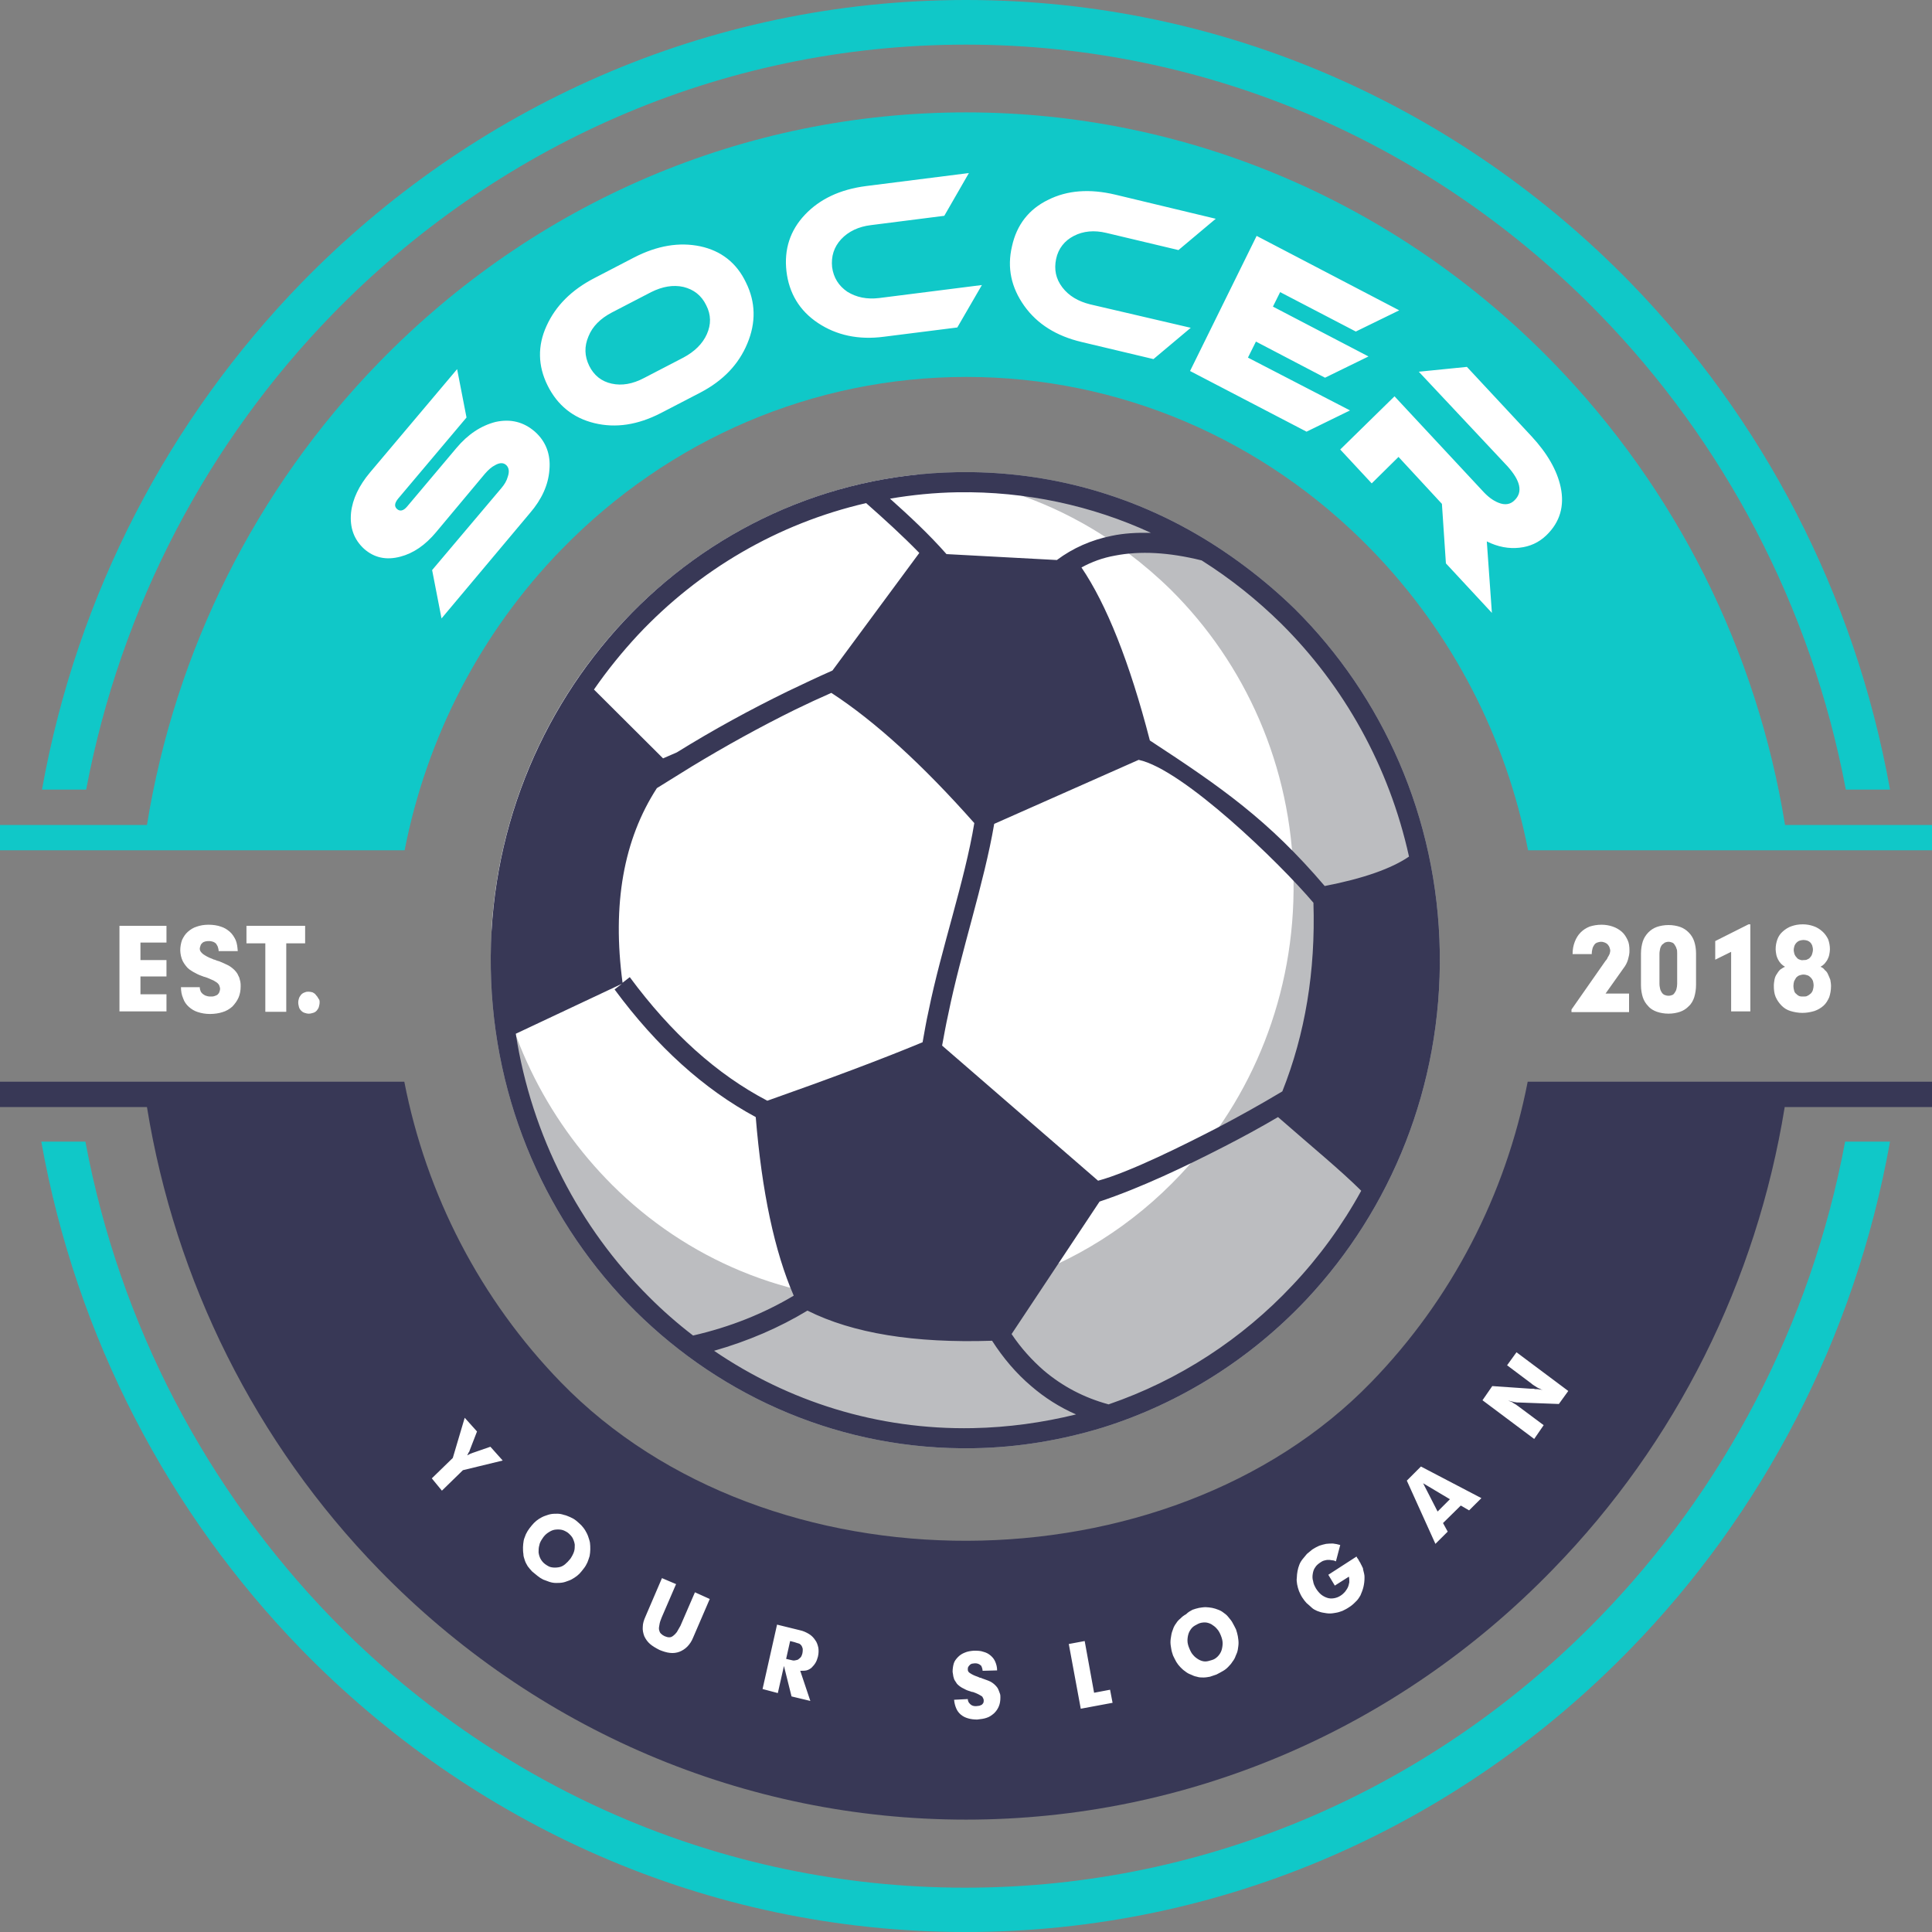 <svg width="30" height="30" viewBox="0 0 30 30" fill="none" xmlns="http://www.w3.org/2000/svg">
<rect x="0" y="0" width="30" height="30" fill="#808080" stroke="none"/>
<g clip-path="url(#clip0_232_1017)">
<path fill-rule="evenodd" clip-rule="evenodd" d="M27.713 17.19C27.274 19.894 26.032 22.402 24.11 24.372C21.688 26.868 18.428 28.255 15 28.255C11.572 28.255 8.312 26.868 5.884 24.372C3.968 22.402 2.72 19.894 2.282 17.19H0V16.797H2.226H5.744H6.278C6.62 18.553 7.458 20.177 8.711 21.466C11.926 24.771 18.13 24.719 21.289 21.466C22.542 20.177 23.38 18.553 23.722 16.797H24.256H27.774H30V17.19H27.713Z" fill="#383856"/>
<path fill-rule="evenodd" clip-rule="evenodd" d="M5.884 5.628C8.312 3.132 11.566 1.745 15 1.745C18.428 1.745 21.688 3.132 24.116 5.628C26.032 7.598 27.28 10.106 27.718 12.81H30.006V13.203H27.78H24.262H23.728C23.385 11.447 22.548 9.823 21.294 8.534C19.62 6.812 17.372 5.853 15.006 5.853C12.64 5.853 10.392 6.812 8.717 8.534C7.463 9.823 6.626 11.447 6.283 13.203H5.749H2.226H0V12.81H2.282C2.72 10.106 3.968 7.598 5.884 5.628Z" fill="#10C8C8"/>
<path fill-rule="evenodd" clip-rule="evenodd" d="M27.718 15.012C27.696 15 27.673 14.983 27.656 14.965C27.64 14.948 27.623 14.925 27.611 14.902C27.6 14.879 27.589 14.856 27.583 14.827C27.578 14.798 27.572 14.769 27.572 14.74C27.572 14.682 27.583 14.63 27.6 14.584C27.617 14.538 27.645 14.497 27.684 14.463C27.724 14.428 27.769 14.399 27.819 14.382C27.87 14.364 27.926 14.353 27.994 14.353C28.055 14.353 28.112 14.364 28.162 14.382C28.213 14.399 28.258 14.428 28.297 14.463C28.336 14.497 28.364 14.538 28.387 14.584C28.404 14.63 28.415 14.682 28.415 14.74C28.415 14.769 28.41 14.798 28.404 14.827C28.398 14.856 28.387 14.879 28.376 14.902C28.364 14.925 28.348 14.942 28.331 14.965C28.314 14.983 28.291 15 28.269 15.012C28.297 15.023 28.32 15.04 28.336 15.064C28.359 15.081 28.376 15.104 28.387 15.133C28.398 15.156 28.41 15.185 28.421 15.214C28.426 15.243 28.432 15.277 28.432 15.312C28.432 15.376 28.421 15.433 28.404 15.485C28.381 15.537 28.353 15.584 28.314 15.618C28.275 15.653 28.224 15.682 28.174 15.699C28.117 15.716 28.055 15.728 27.988 15.728C27.921 15.728 27.859 15.716 27.802 15.699C27.746 15.682 27.701 15.653 27.662 15.613C27.623 15.572 27.595 15.532 27.572 15.48C27.55 15.428 27.544 15.37 27.544 15.306C27.544 15.272 27.55 15.237 27.555 15.208C27.561 15.179 27.572 15.15 27.589 15.127C27.606 15.098 27.623 15.075 27.64 15.058C27.668 15.04 27.69 15.023 27.718 15.012ZM28.005 15.474C28.027 15.474 28.05 15.474 28.067 15.462C28.084 15.457 28.1 15.439 28.117 15.428C28.134 15.41 28.145 15.393 28.151 15.37C28.157 15.347 28.162 15.324 28.162 15.3C28.162 15.277 28.157 15.254 28.151 15.231C28.145 15.214 28.134 15.197 28.117 15.179C28.1 15.162 28.084 15.15 28.067 15.145C28.05 15.139 28.027 15.133 28.005 15.133C27.982 15.133 27.96 15.139 27.943 15.145C27.926 15.15 27.909 15.162 27.892 15.179C27.881 15.197 27.87 15.214 27.859 15.237C27.853 15.26 27.848 15.283 27.848 15.312C27.848 15.335 27.853 15.358 27.859 15.381C27.864 15.405 27.876 15.422 27.892 15.433C27.909 15.451 27.926 15.462 27.943 15.468C27.96 15.474 27.977 15.474 28.005 15.474ZM28.005 14.908C28.027 14.908 28.05 14.908 28.067 14.896C28.084 14.89 28.1 14.879 28.112 14.861C28.123 14.85 28.134 14.832 28.14 14.809C28.145 14.792 28.151 14.769 28.151 14.746C28.151 14.723 28.145 14.7 28.14 14.682C28.134 14.665 28.123 14.648 28.112 14.636C28.1 14.624 28.084 14.613 28.067 14.607C28.05 14.601 28.027 14.596 28.005 14.596C27.982 14.596 27.96 14.601 27.943 14.607C27.926 14.613 27.909 14.624 27.892 14.642C27.881 14.653 27.87 14.671 27.864 14.688C27.859 14.705 27.853 14.729 27.853 14.752C27.853 14.775 27.859 14.792 27.864 14.815C27.87 14.832 27.881 14.85 27.898 14.867C27.909 14.884 27.926 14.896 27.949 14.902C27.96 14.908 27.982 14.913 28.005 14.908ZM26.881 15.711V14.78L26.634 14.902V14.613L27.151 14.353H27.179V15.705H26.881V15.711ZM26.336 15.295C26.336 15.364 26.325 15.428 26.308 15.485C26.291 15.537 26.263 15.589 26.223 15.624C26.184 15.665 26.139 15.693 26.088 15.711C26.038 15.728 25.976 15.74 25.909 15.74C25.841 15.74 25.779 15.728 25.729 15.711C25.678 15.693 25.628 15.665 25.594 15.624C25.555 15.584 25.526 15.537 25.509 15.485C25.493 15.433 25.481 15.37 25.481 15.3V14.804C25.481 14.734 25.493 14.671 25.509 14.619C25.526 14.567 25.555 14.521 25.594 14.48C25.633 14.44 25.678 14.411 25.729 14.393C25.779 14.376 25.841 14.364 25.909 14.364C25.976 14.364 26.038 14.376 26.088 14.393C26.139 14.411 26.184 14.44 26.223 14.48C26.263 14.521 26.291 14.567 26.308 14.619C26.325 14.671 26.336 14.734 26.336 14.804V15.295ZM25.768 14.809V15.277C25.768 15.306 25.774 15.335 25.779 15.358C25.785 15.381 25.796 15.399 25.807 15.416C25.819 15.433 25.835 15.445 25.852 15.451C25.869 15.457 25.886 15.462 25.909 15.462C25.931 15.462 25.948 15.457 25.965 15.451C25.982 15.445 25.993 15.433 26.004 15.416C26.015 15.399 26.027 15.381 26.032 15.358C26.038 15.335 26.043 15.306 26.043 15.277V14.804C26.043 14.775 26.043 14.746 26.032 14.729C26.027 14.705 26.015 14.688 26.004 14.671C25.993 14.653 25.982 14.642 25.965 14.636C25.948 14.63 25.931 14.624 25.909 14.624C25.886 14.624 25.869 14.63 25.852 14.636C25.835 14.648 25.824 14.659 25.807 14.671C25.796 14.688 25.785 14.705 25.779 14.729C25.774 14.757 25.768 14.78 25.768 14.809ZM24.402 15.711V15.676L24.931 14.919C24.948 14.902 24.959 14.884 24.964 14.867C24.976 14.85 24.981 14.838 24.987 14.827C24.992 14.815 24.998 14.804 24.998 14.798C24.998 14.786 25.004 14.775 25.004 14.769C25.004 14.746 24.998 14.729 24.992 14.711C24.987 14.694 24.976 14.682 24.964 14.665C24.953 14.653 24.936 14.642 24.919 14.636C24.903 14.63 24.886 14.624 24.863 14.624C24.841 14.624 24.818 14.63 24.801 14.636C24.785 14.642 24.768 14.653 24.756 14.671C24.745 14.688 24.734 14.705 24.728 14.729C24.723 14.752 24.717 14.775 24.717 14.804V14.815H24.419C24.419 14.746 24.43 14.682 24.453 14.624C24.475 14.567 24.503 14.521 24.543 14.48C24.582 14.44 24.627 14.411 24.683 14.388C24.74 14.37 24.801 14.359 24.869 14.359C24.931 14.359 24.992 14.37 25.043 14.388C25.094 14.405 25.144 14.434 25.184 14.469C25.223 14.503 25.251 14.549 25.273 14.596C25.296 14.642 25.302 14.7 25.302 14.757C25.302 14.78 25.302 14.804 25.296 14.832C25.29 14.856 25.285 14.879 25.279 14.902C25.273 14.925 25.262 14.948 25.251 14.971C25.24 14.994 25.223 15.017 25.206 15.04L24.931 15.428H25.296V15.716H24.402V15.711ZM4.963 15.566C4.963 15.589 4.957 15.613 4.951 15.636C4.946 15.659 4.929 15.676 4.918 15.693C4.901 15.711 4.884 15.722 4.861 15.728C4.839 15.734 4.822 15.74 4.794 15.74C4.771 15.74 4.749 15.734 4.732 15.728C4.71 15.722 4.693 15.711 4.676 15.693C4.659 15.676 4.648 15.659 4.642 15.636C4.637 15.613 4.631 15.595 4.631 15.566C4.631 15.543 4.637 15.52 4.642 15.503C4.648 15.48 4.665 15.462 4.676 15.445C4.693 15.428 4.71 15.416 4.732 15.41C4.755 15.399 4.771 15.399 4.794 15.399C4.816 15.399 4.839 15.405 4.856 15.41C4.878 15.422 4.895 15.433 4.906 15.451C4.923 15.468 4.934 15.485 4.946 15.508C4.963 15.526 4.963 15.543 4.963 15.566ZM4.12 15.711V14.648H3.827V14.376H4.738V14.648H4.445V15.711H4.12ZM3.102 15.329C3.102 15.352 3.108 15.376 3.114 15.387C3.119 15.405 3.13 15.416 3.147 15.433C3.164 15.445 3.181 15.457 3.198 15.462C3.215 15.468 3.237 15.474 3.265 15.474C3.288 15.474 3.31 15.474 3.327 15.468C3.344 15.462 3.361 15.457 3.378 15.445C3.389 15.433 3.4 15.422 3.406 15.405C3.411 15.387 3.417 15.376 3.417 15.352C3.417 15.335 3.411 15.324 3.406 15.306C3.4 15.289 3.389 15.277 3.378 15.266C3.366 15.254 3.344 15.243 3.316 15.225C3.288 15.214 3.254 15.197 3.209 15.179C3.203 15.179 3.198 15.179 3.192 15.173C3.187 15.173 3.181 15.168 3.17 15.168C3.119 15.15 3.074 15.133 3.035 15.11C2.995 15.092 2.967 15.069 2.939 15.052C2.917 15.035 2.9 15.017 2.883 14.994C2.866 14.971 2.849 14.948 2.838 14.925C2.827 14.902 2.816 14.873 2.81 14.844C2.804 14.815 2.799 14.786 2.799 14.757C2.799 14.7 2.81 14.642 2.827 14.596C2.849 14.549 2.877 14.503 2.917 14.469C2.956 14.434 3.001 14.405 3.057 14.388C3.108 14.37 3.17 14.359 3.237 14.359C3.31 14.359 3.378 14.37 3.428 14.388C3.484 14.405 3.529 14.434 3.569 14.469C3.608 14.503 3.636 14.549 3.659 14.596C3.681 14.648 3.687 14.705 3.692 14.769H3.395C3.395 14.746 3.389 14.723 3.383 14.705C3.378 14.688 3.366 14.671 3.355 14.653C3.344 14.642 3.327 14.63 3.31 14.624C3.293 14.619 3.271 14.613 3.248 14.613C3.226 14.613 3.209 14.613 3.187 14.619C3.17 14.624 3.153 14.63 3.142 14.642C3.13 14.653 3.119 14.665 3.114 14.682C3.108 14.7 3.102 14.717 3.102 14.734C3.102 14.763 3.119 14.786 3.153 14.815C3.187 14.838 3.232 14.867 3.299 14.89C3.31 14.896 3.321 14.902 3.333 14.902C3.344 14.908 3.35 14.908 3.361 14.913C3.366 14.913 3.366 14.919 3.378 14.919C3.383 14.919 3.389 14.925 3.4 14.925C3.456 14.948 3.507 14.971 3.552 14.994C3.591 15.017 3.625 15.046 3.647 15.069C3.664 15.087 3.676 15.104 3.687 15.121C3.698 15.139 3.704 15.162 3.715 15.179C3.72 15.197 3.726 15.22 3.732 15.243C3.737 15.266 3.737 15.289 3.737 15.318C3.737 15.381 3.726 15.439 3.704 15.491C3.681 15.543 3.647 15.589 3.608 15.63C3.563 15.67 3.513 15.699 3.456 15.716C3.4 15.734 3.333 15.745 3.26 15.745C3.192 15.745 3.13 15.734 3.074 15.716C3.018 15.699 2.973 15.67 2.934 15.636C2.894 15.601 2.861 15.555 2.844 15.503C2.821 15.451 2.81 15.393 2.81 15.329H3.102ZM1.855 15.711V14.376H2.585V14.636H2.181V14.908H2.585V15.162H2.181V15.439H2.585V15.705H1.855V15.711Z" fill="white"/>
<path fill-rule="evenodd" clip-rule="evenodd" d="M23.823 22.344L23.02 21.743L23.172 21.523L23.767 21.564C23.779 21.564 23.79 21.564 23.801 21.564C23.812 21.564 23.823 21.564 23.835 21.57C23.84 21.57 23.846 21.57 23.852 21.57C23.857 21.57 23.863 21.57 23.869 21.57C23.885 21.57 23.902 21.576 23.913 21.576C23.93 21.576 23.942 21.581 23.958 21.587C23.942 21.581 23.925 21.57 23.908 21.564C23.891 21.558 23.874 21.547 23.863 21.541C23.846 21.529 23.835 21.523 23.818 21.512C23.801 21.5 23.79 21.495 23.779 21.483L23.402 21.2L23.548 20.998L24.352 21.599L24.206 21.801L23.593 21.778C23.582 21.778 23.571 21.778 23.559 21.778C23.548 21.778 23.531 21.772 23.52 21.772C23.514 21.772 23.503 21.772 23.498 21.766C23.492 21.766 23.481 21.766 23.475 21.76C23.464 21.76 23.458 21.76 23.447 21.755C23.441 21.755 23.43 21.749 23.419 21.749C23.436 21.755 23.447 21.76 23.464 21.766C23.481 21.772 23.492 21.778 23.503 21.789C23.514 21.795 23.531 21.807 23.543 21.812C23.554 21.824 23.571 21.83 23.582 21.841L23.97 22.13L23.823 22.344ZM22.323 23.471L22.514 23.28L22.098 23.032L22.323 23.471ZM22.289 23.973L21.845 22.991L22.064 22.772L23.003 23.263L22.812 23.453L22.683 23.378L22.407 23.65L22.48 23.783L22.289 23.973ZM20.744 24.245C20.721 24.233 20.704 24.228 20.682 24.228C20.659 24.222 20.643 24.222 20.62 24.222C20.598 24.222 20.581 24.228 20.558 24.233C20.536 24.239 20.519 24.251 20.502 24.262C20.468 24.285 20.44 24.308 20.423 24.337C20.401 24.366 20.39 24.401 20.384 24.441C20.378 24.476 20.378 24.517 20.39 24.551C20.395 24.592 20.412 24.626 20.435 24.667C20.457 24.701 20.485 24.736 20.513 24.759C20.541 24.782 20.575 24.8 20.609 24.811C20.643 24.823 20.682 24.823 20.716 24.817C20.749 24.811 20.783 24.8 20.817 24.777C20.845 24.759 20.862 24.742 20.884 24.719C20.901 24.696 20.918 24.673 20.929 24.649C20.94 24.626 20.946 24.598 20.952 24.569C20.952 24.54 20.952 24.511 20.946 24.482L20.727 24.621L20.626 24.453L21.064 24.17C21.064 24.176 21.07 24.176 21.07 24.181C21.07 24.187 21.075 24.193 21.081 24.199C21.087 24.204 21.087 24.21 21.092 24.216C21.098 24.222 21.098 24.222 21.098 24.228C21.109 24.245 21.115 24.256 21.126 24.274C21.131 24.291 21.143 24.303 21.148 24.32C21.154 24.326 21.154 24.337 21.16 24.343C21.165 24.349 21.165 24.36 21.165 24.366C21.171 24.389 21.177 24.413 21.182 24.436C21.188 24.459 21.188 24.476 21.188 24.499C21.188 24.551 21.182 24.597 21.171 24.644C21.16 24.69 21.143 24.73 21.126 24.771C21.103 24.811 21.081 24.846 21.047 24.875C21.014 24.91 20.98 24.938 20.94 24.962C20.907 24.985 20.879 24.996 20.845 25.014C20.811 25.025 20.783 25.037 20.749 25.042C20.716 25.048 20.682 25.054 20.648 25.054C20.614 25.054 20.581 25.048 20.547 25.042C20.513 25.037 20.48 25.025 20.451 25.014C20.423 25.002 20.39 24.985 20.367 24.962C20.339 24.938 20.317 24.915 20.288 24.892C20.266 24.869 20.244 24.84 20.221 24.805C20.199 24.771 20.187 24.742 20.171 24.707C20.159 24.673 20.148 24.638 20.142 24.603C20.137 24.569 20.131 24.534 20.137 24.499C20.137 24.465 20.142 24.43 20.148 24.395C20.154 24.36 20.165 24.326 20.176 24.297C20.187 24.268 20.204 24.239 20.227 24.21C20.249 24.181 20.272 24.158 20.294 24.129C20.322 24.106 20.35 24.083 20.378 24.06C20.412 24.037 20.446 24.02 20.485 24.002C20.519 23.991 20.558 23.979 20.592 23.973C20.626 23.968 20.665 23.968 20.699 23.968C20.738 23.973 20.772 23.979 20.811 23.991L20.744 24.245ZM18.518 24.996C18.552 24.985 18.586 24.973 18.619 24.967C18.653 24.962 18.687 24.956 18.721 24.956C18.754 24.956 18.788 24.962 18.822 24.967C18.855 24.973 18.889 24.985 18.917 24.996C18.951 25.008 18.979 25.025 19.007 25.048C19.035 25.066 19.058 25.089 19.08 25.117C19.103 25.146 19.125 25.169 19.142 25.204C19.159 25.233 19.176 25.268 19.193 25.302C19.204 25.337 19.215 25.372 19.221 25.406C19.226 25.441 19.232 25.476 19.232 25.51C19.232 25.545 19.226 25.58 19.221 25.614C19.215 25.649 19.204 25.678 19.187 25.713C19.176 25.747 19.159 25.776 19.136 25.805C19.119 25.834 19.097 25.857 19.069 25.886C19.047 25.909 19.018 25.932 18.985 25.95C18.957 25.967 18.923 25.984 18.889 26.002C18.855 26.013 18.822 26.025 18.788 26.036C18.754 26.042 18.721 26.048 18.687 26.048C18.653 26.048 18.619 26.048 18.586 26.036C18.552 26.03 18.524 26.019 18.49 26.002C18.456 25.99 18.428 25.973 18.4 25.95C18.372 25.932 18.35 25.909 18.327 25.886C18.305 25.863 18.282 25.834 18.265 25.805C18.248 25.776 18.232 25.741 18.215 25.707C18.203 25.672 18.192 25.637 18.187 25.603C18.181 25.568 18.175 25.534 18.175 25.499C18.175 25.464 18.181 25.43 18.187 25.395C18.192 25.36 18.203 25.326 18.215 25.297C18.226 25.262 18.243 25.233 18.265 25.204C18.282 25.175 18.305 25.152 18.333 25.129C18.355 25.106 18.383 25.083 18.417 25.066C18.451 25.031 18.485 25.014 18.518 24.996ZM18.822 25.776C18.861 25.765 18.889 25.741 18.912 25.718C18.934 25.695 18.957 25.661 18.968 25.626C18.979 25.591 18.985 25.551 18.985 25.516C18.985 25.476 18.973 25.435 18.957 25.395C18.94 25.354 18.923 25.32 18.895 25.291C18.872 25.262 18.838 25.239 18.81 25.221C18.777 25.204 18.743 25.193 18.709 25.193C18.675 25.193 18.636 25.198 18.602 25.216C18.569 25.233 18.535 25.25 18.513 25.273C18.49 25.297 18.468 25.331 18.456 25.366C18.445 25.401 18.439 25.435 18.439 25.476C18.439 25.516 18.451 25.557 18.468 25.597C18.485 25.637 18.501 25.672 18.529 25.701C18.552 25.73 18.586 25.753 18.614 25.77C18.647 25.788 18.681 25.799 18.715 25.799C18.749 25.799 18.782 25.788 18.822 25.776ZM16.782 26.533L16.596 25.528L16.843 25.482L16.989 26.285L17.237 26.238L17.276 26.441L16.782 26.533ZM15.028 26.383C15.028 26.4 15.034 26.418 15.039 26.429C15.045 26.441 15.056 26.452 15.068 26.464C15.079 26.475 15.09 26.481 15.107 26.487C15.124 26.493 15.14 26.493 15.157 26.493C15.174 26.493 15.191 26.487 15.208 26.487C15.225 26.481 15.236 26.475 15.247 26.47C15.258 26.458 15.264 26.452 15.27 26.441C15.275 26.429 15.275 26.418 15.275 26.4C15.275 26.389 15.27 26.377 15.264 26.366C15.258 26.354 15.253 26.342 15.242 26.337C15.23 26.331 15.214 26.319 15.191 26.308C15.169 26.296 15.14 26.285 15.107 26.273C15.101 26.273 15.101 26.273 15.096 26.273C15.09 26.273 15.084 26.267 15.079 26.267C15.039 26.256 15.006 26.244 14.977 26.227C14.949 26.215 14.921 26.198 14.905 26.186C14.888 26.175 14.871 26.157 14.86 26.146C14.848 26.129 14.837 26.111 14.826 26.094C14.815 26.077 14.809 26.053 14.803 26.03C14.798 26.007 14.798 25.984 14.792 25.961C14.792 25.915 14.798 25.874 14.809 25.834C14.82 25.794 14.843 25.765 14.876 25.73C14.905 25.701 14.938 25.678 14.983 25.661C15.023 25.643 15.068 25.637 15.118 25.632C15.174 25.632 15.225 25.632 15.27 25.649C15.315 25.661 15.348 25.678 15.382 25.707C15.416 25.736 15.438 25.765 15.455 25.805C15.472 25.846 15.483 25.886 15.483 25.938L15.258 25.944C15.258 25.926 15.253 25.909 15.247 25.892C15.242 25.874 15.236 25.863 15.225 25.857C15.214 25.846 15.202 25.84 15.185 25.834C15.169 25.828 15.157 25.828 15.135 25.828C15.118 25.828 15.101 25.834 15.09 25.834C15.079 25.84 15.062 25.846 15.056 25.857C15.045 25.869 15.039 25.874 15.034 25.886C15.028 25.898 15.028 25.909 15.028 25.926C15.028 25.95 15.039 25.967 15.068 25.984C15.096 26.002 15.129 26.019 15.18 26.036C15.191 26.042 15.197 26.042 15.208 26.048C15.214 26.053 15.225 26.053 15.23 26.053C15.23 26.053 15.236 26.053 15.242 26.059C15.247 26.059 15.253 26.065 15.258 26.065C15.303 26.082 15.343 26.094 15.377 26.111C15.41 26.129 15.433 26.146 15.455 26.169C15.466 26.181 15.478 26.192 15.489 26.209C15.495 26.221 15.506 26.238 15.511 26.256C15.517 26.273 15.523 26.285 15.528 26.302C15.534 26.319 15.534 26.337 15.534 26.36C15.534 26.406 15.528 26.452 15.511 26.493C15.495 26.533 15.472 26.568 15.438 26.602C15.405 26.631 15.365 26.66 15.326 26.672C15.281 26.689 15.23 26.695 15.174 26.701C15.124 26.701 15.073 26.695 15.034 26.683C14.994 26.672 14.955 26.654 14.921 26.626C14.888 26.597 14.865 26.568 14.848 26.527C14.831 26.487 14.82 26.446 14.815 26.394L15.028 26.383ZM11.841 26.227L12.066 25.227L12.42 25.314C12.477 25.326 12.522 25.349 12.561 25.372C12.6 25.395 12.634 25.43 12.656 25.464C12.684 25.499 12.696 25.539 12.707 25.585C12.713 25.626 12.713 25.672 12.701 25.724C12.69 25.765 12.679 25.794 12.662 25.822C12.645 25.851 12.623 25.874 12.6 25.898C12.578 25.915 12.55 25.932 12.522 25.938C12.493 25.944 12.46 25.944 12.426 25.944L12.583 26.412L12.291 26.342L12.173 25.869L12.078 26.29L11.841 26.227ZM12.336 25.499L12.269 25.482L12.207 25.759L12.28 25.776C12.302 25.782 12.325 25.788 12.347 25.782C12.37 25.776 12.387 25.776 12.398 25.765C12.415 25.753 12.426 25.741 12.437 25.73C12.448 25.713 12.454 25.695 12.46 25.672C12.465 25.649 12.465 25.632 12.465 25.609C12.465 25.591 12.454 25.574 12.448 25.557C12.437 25.545 12.426 25.528 12.409 25.522C12.381 25.516 12.359 25.505 12.336 25.499ZM10.498 24.598L10.274 25.117C10.257 25.158 10.245 25.193 10.24 25.227C10.234 25.256 10.229 25.285 10.234 25.308C10.24 25.331 10.245 25.349 10.262 25.366C10.279 25.383 10.296 25.395 10.319 25.406C10.347 25.418 10.369 25.424 10.392 25.424C10.414 25.424 10.431 25.418 10.453 25.401C10.47 25.389 10.493 25.366 10.51 25.343C10.526 25.314 10.543 25.285 10.566 25.245L10.791 24.725L11.021 24.829L10.762 25.43C10.74 25.487 10.706 25.534 10.673 25.568C10.639 25.603 10.594 25.632 10.549 25.649C10.504 25.666 10.453 25.672 10.403 25.666C10.352 25.661 10.296 25.643 10.24 25.62C10.184 25.591 10.133 25.562 10.094 25.528C10.054 25.493 10.026 25.453 10.004 25.406C9.987 25.36 9.976 25.308 9.981 25.262C9.981 25.21 9.998 25.158 10.021 25.106L10.279 24.505L10.498 24.598ZM8.942 23.609C8.97 23.633 8.998 23.656 9.026 23.684C9.048 23.708 9.071 23.736 9.088 23.765C9.105 23.794 9.121 23.823 9.133 23.858C9.144 23.892 9.155 23.921 9.161 23.956C9.166 23.991 9.166 24.025 9.166 24.06C9.166 24.095 9.161 24.129 9.155 24.164C9.144 24.199 9.133 24.233 9.121 24.262C9.105 24.297 9.088 24.326 9.065 24.355C9.043 24.384 9.02 24.413 8.998 24.436C8.975 24.459 8.947 24.482 8.919 24.499C8.891 24.517 8.863 24.534 8.829 24.545C8.795 24.557 8.767 24.569 8.734 24.574C8.7 24.58 8.666 24.58 8.632 24.58C8.599 24.58 8.565 24.574 8.531 24.563C8.498 24.551 8.469 24.54 8.436 24.528C8.402 24.511 8.374 24.493 8.346 24.47C8.318 24.447 8.29 24.424 8.262 24.401C8.239 24.378 8.217 24.349 8.194 24.32C8.177 24.291 8.16 24.262 8.149 24.228C8.138 24.193 8.127 24.164 8.127 24.129C8.121 24.095 8.121 24.06 8.121 24.025C8.121 23.991 8.127 23.956 8.132 23.921C8.138 23.887 8.155 23.858 8.166 23.823C8.183 23.788 8.2 23.76 8.222 23.731C8.245 23.702 8.267 23.673 8.29 23.65C8.312 23.627 8.34 23.604 8.368 23.586C8.396 23.569 8.425 23.552 8.458 23.54C8.492 23.529 8.52 23.517 8.554 23.511C8.588 23.505 8.621 23.505 8.655 23.505C8.689 23.505 8.722 23.511 8.756 23.523C8.79 23.529 8.824 23.546 8.852 23.557C8.88 23.569 8.913 23.586 8.942 23.609ZM8.469 24.291C8.503 24.314 8.531 24.332 8.565 24.337C8.599 24.343 8.632 24.343 8.672 24.337C8.711 24.332 8.745 24.314 8.773 24.291C8.801 24.268 8.829 24.239 8.857 24.204C8.88 24.17 8.902 24.129 8.913 24.095C8.925 24.06 8.925 24.02 8.925 23.985C8.919 23.945 8.908 23.916 8.891 23.881C8.874 23.852 8.846 23.823 8.818 23.8C8.784 23.777 8.75 23.76 8.717 23.754C8.683 23.748 8.649 23.748 8.61 23.754C8.576 23.76 8.543 23.777 8.509 23.8C8.475 23.823 8.447 23.852 8.425 23.887C8.402 23.921 8.38 23.956 8.374 23.997C8.363 24.031 8.363 24.072 8.363 24.106C8.368 24.147 8.38 24.181 8.396 24.21C8.413 24.239 8.436 24.268 8.469 24.291ZM6.705 22.956L7.031 22.639L7.216 22.015L7.407 22.228L7.295 22.517C7.295 22.523 7.289 22.529 7.289 22.535C7.289 22.54 7.284 22.546 7.278 22.552C7.278 22.558 7.272 22.558 7.272 22.564C7.272 22.569 7.267 22.569 7.267 22.575C7.267 22.581 7.261 22.581 7.261 22.587C7.261 22.592 7.256 22.592 7.256 22.598C7.261 22.598 7.272 22.592 7.278 22.587C7.284 22.581 7.295 22.581 7.301 22.575C7.306 22.575 7.312 22.569 7.317 22.569C7.323 22.569 7.329 22.564 7.329 22.564L7.615 22.465L7.806 22.679L7.188 22.829L6.862 23.147L6.705 22.956Z" fill="white"/>
<path fill-rule="evenodd" clip-rule="evenodd" d="M14.86 7.332C16.163 7.309 17.394 7.633 18.462 8.228C19.047 8.552 19.631 8.991 20.109 9.459C21.463 10.805 22.323 12.689 22.357 14.78C22.39 16.872 21.598 18.779 20.288 20.177C19.417 21.102 18.327 21.789 17.13 22.165C16.489 22.361 15.815 22.477 15.118 22.488C13.084 22.523 11.229 21.708 9.869 20.362C8.514 19.016 7.655 17.132 7.621 15.04C7.587 12.949 8.38 11.042 9.689 9.644C10.993 8.251 12.825 7.367 14.86 7.332Z" fill="#BCBDC0"/>
<path fill-rule="evenodd" clip-rule="evenodd" d="M7.632 14.44C7.744 12.585 8.503 10.903 9.689 9.644C10.875 8.384 12.477 7.546 14.275 7.367C15.18 7.431 16.029 7.691 16.787 8.112C17.282 8.384 17.776 8.76 18.181 9.158C19.333 10.302 20.058 11.891 20.086 13.665C20.114 15.439 19.445 17.057 18.333 18.236C17.596 19.021 16.675 19.605 15.658 19.923C15.118 20.09 14.545 20.189 13.949 20.2C12.224 20.229 10.65 19.542 9.504 18.398C8.475 17.369 7.784 15.988 7.632 14.44Z" fill="white"/>
<path fill-rule="evenodd" clip-rule="evenodd" d="M13.82 7.743C14.123 8.014 14.427 8.297 14.697 8.604L16.411 8.696C16.658 8.511 16.945 8.384 17.259 8.321C17.45 8.28 17.653 8.269 17.872 8.274C16.956 7.852 15.933 7.627 14.865 7.644C14.511 7.65 14.163 7.685 13.82 7.743ZM19.845 17.346C19.569 17.508 19.294 17.658 19.013 17.802C18.406 18.114 17.715 18.444 17.074 18.658L15.708 20.715C15.854 20.934 16.023 21.119 16.208 21.281C16.501 21.529 16.832 21.703 17.214 21.807C18.31 21.431 19.288 20.79 20.069 19.958C20.485 19.518 20.845 19.022 21.137 18.49C20.817 18.172 20.407 17.837 19.845 17.346ZM20.57 13.758C21.171 13.642 21.609 13.486 21.879 13.301C21.57 11.897 20.867 10.649 19.895 9.684C19.519 9.314 19.108 8.985 18.659 8.702C18.147 8.575 17.703 8.552 17.316 8.627C17.124 8.661 16.95 8.725 16.793 8.812C17.181 9.384 17.54 10.279 17.855 11.498C18.968 12.226 19.698 12.735 20.57 13.758ZM12.538 20.351C12.1 20.616 11.617 20.824 11.088 20.975C12.241 21.76 13.623 22.205 15.107 22.176C15.658 22.165 16.192 22.09 16.709 21.963C16.456 21.853 16.22 21.703 16.012 21.523C15.781 21.327 15.579 21.09 15.405 20.819C14.191 20.859 13.241 20.703 12.538 20.351ZM10.762 20.738C11.341 20.605 11.858 20.397 12.325 20.119C12.027 19.432 11.83 18.507 11.735 17.346C10.931 16.913 10.2 16.254 9.543 15.364L9.655 15.277L8.009 16.052C8.256 17.646 9.003 19.068 10.077 20.137C10.29 20.351 10.521 20.553 10.762 20.738ZM15.438 12.793L17.681 11.799C18.366 11.943 19.867 13.394 20.395 14.018C20.429 15.081 20.266 16.057 19.912 16.947C19.575 17.149 19.232 17.34 18.878 17.525C18.406 17.768 17.546 18.201 17.051 18.334L14.629 16.236C14.657 16.086 14.685 15.925 14.725 15.745C14.921 14.78 15.281 13.717 15.438 12.793ZM10.74 11.903L10.2 12.238C9.683 13.036 9.504 14.041 9.667 15.26L9.779 15.173C10.42 16.04 11.128 16.681 11.915 17.092C12.881 16.751 13.685 16.45 14.326 16.184C14.354 16.029 14.382 15.861 14.421 15.688C14.612 14.746 14.983 13.671 15.129 12.781C14.326 11.874 13.584 11.198 12.909 10.759C12.724 10.84 12.538 10.926 12.347 11.019C11.808 11.285 11.274 11.579 10.74 11.903ZM10.296 11.776L10.51 11.683C11.077 11.331 11.65 11.019 12.229 10.736C12.46 10.626 12.69 10.516 12.926 10.412L14.275 8.586C14.011 8.315 13.73 8.06 13.449 7.812C12.072 8.13 10.852 8.852 9.908 9.857C9.661 10.123 9.431 10.406 9.223 10.707L10.296 11.776ZM14.86 7.332C16.163 7.309 17.394 7.633 18.462 8.228C19.047 8.552 19.631 8.991 20.109 9.459C21.463 10.805 22.323 12.689 22.357 14.78C22.39 16.872 21.598 18.779 20.288 20.177C19.417 21.102 18.327 21.789 17.13 22.165C16.489 22.361 15.815 22.477 15.118 22.488C13.084 22.523 11.229 21.708 9.869 20.362C8.514 19.016 7.655 17.132 7.621 15.04C7.587 12.949 8.38 11.042 9.689 9.644C10.993 8.251 12.825 7.367 14.86 7.332Z" fill="#383856"/>
<path fill-rule="evenodd" clip-rule="evenodd" d="M23.166 9.517L22.452 8.748L22.39 7.824L21.716 7.095L21.3 7.506L20.811 6.98L21.654 6.154L23.02 7.621C23.104 7.714 23.183 7.772 23.267 7.806C23.368 7.847 23.453 7.835 23.52 7.766C23.649 7.639 23.61 7.465 23.408 7.24L22.031 5.772L22.778 5.697L23.779 6.772C24.026 7.038 24.178 7.303 24.234 7.564C24.296 7.858 24.223 8.107 24.015 8.309C23.897 8.424 23.756 8.488 23.593 8.505C23.43 8.523 23.262 8.494 23.087 8.407L23.166 9.517ZM20.963 6.373L20.288 6.703L18.479 5.761L19.513 3.663L21.727 4.819L21.053 5.148L19.878 4.536L19.766 4.761L21.25 5.535L20.575 5.865L19.502 5.304L19.378 5.553L20.963 6.373ZM18.49 5.09L17.911 5.576L16.793 5.31C16.405 5.218 16.107 5.033 15.905 4.75C15.703 4.466 15.635 4.16 15.714 3.825C15.787 3.49 15.978 3.247 16.276 3.103C16.574 2.953 16.922 2.929 17.316 3.022L18.878 3.397L18.299 3.883L17.181 3.617C16.989 3.571 16.821 3.588 16.675 3.663C16.529 3.738 16.433 3.86 16.399 4.022C16.366 4.183 16.394 4.328 16.495 4.461C16.596 4.594 16.742 4.68 16.928 4.726L18.49 5.09ZM15.247 4.426L14.865 5.085L13.724 5.229C13.331 5.281 12.988 5.206 12.701 5.015C12.415 4.825 12.252 4.553 12.212 4.212C12.173 3.871 12.269 3.577 12.499 3.334C12.729 3.091 13.044 2.941 13.449 2.889L15.045 2.687L14.663 3.351L13.522 3.496C13.331 3.519 13.174 3.594 13.061 3.715C12.949 3.837 12.904 3.981 12.921 4.149C12.943 4.31 13.022 4.438 13.157 4.53C13.297 4.617 13.46 4.651 13.651 4.628L15.247 4.426ZM10.111 4.536L9.498 4.854C9.324 4.946 9.2 5.067 9.138 5.223C9.071 5.379 9.076 5.53 9.149 5.68C9.223 5.83 9.341 5.923 9.498 5.957C9.655 5.992 9.824 5.963 9.998 5.871L10.611 5.553C10.785 5.46 10.909 5.339 10.976 5.189C11.043 5.038 11.043 4.888 10.965 4.738C10.892 4.588 10.774 4.495 10.611 4.455C10.453 4.42 10.285 4.449 10.111 4.536ZM11.583 4.386C11.735 4.692 11.74 5.01 11.605 5.333C11.471 5.657 11.229 5.911 10.875 6.096L10.262 6.414C9.903 6.599 9.56 6.651 9.228 6.57C8.897 6.489 8.655 6.292 8.503 5.986C8.351 5.68 8.346 5.368 8.486 5.062C8.627 4.75 8.874 4.501 9.234 4.316L9.846 3.998C10.206 3.813 10.549 3.756 10.875 3.825C11.195 3.894 11.437 4.079 11.583 4.386ZM7.098 5.732L7.244 6.483L6.182 7.743C6.126 7.812 6.12 7.864 6.165 7.904C6.21 7.945 6.266 7.933 6.323 7.864L7.087 6.957C7.267 6.743 7.469 6.61 7.694 6.552C7.93 6.5 8.132 6.552 8.306 6.703C8.475 6.853 8.554 7.055 8.531 7.298C8.514 7.529 8.413 7.754 8.228 7.968L6.856 9.603L6.71 8.852L7.784 7.581C7.834 7.523 7.868 7.465 7.885 7.402C7.913 7.321 7.902 7.263 7.862 7.223C7.818 7.182 7.761 7.182 7.688 7.223C7.632 7.251 7.581 7.298 7.531 7.355L6.772 8.263C6.604 8.465 6.418 8.592 6.216 8.644C5.997 8.702 5.811 8.661 5.654 8.523C5.496 8.378 5.429 8.193 5.451 7.962C5.474 7.748 5.575 7.54 5.744 7.338L7.098 5.732Z" fill="white"/>
<path d="M29.348 17.727C28.803 20.778 27.364 23.505 25.313 25.609C22.671 28.324 19.024 30 14.994 30C10.965 30 7.317 28.319 4.676 25.609C2.63 23.505 1.186 20.778 0.641 17.727H1.326C1.86 20.587 3.226 23.141 5.148 25.123C7.666 27.712 11.145 29.312 14.989 29.312C18.833 29.312 22.312 27.712 24.829 25.123C26.752 23.147 28.117 20.587 28.651 17.727H29.348ZM15 0C19.03 0 22.677 1.681 25.319 4.391C27.364 6.495 28.803 9.216 29.348 12.261H28.662C28.123 9.407 26.763 6.859 24.841 4.883C22.323 2.294 18.844 0.693 15 0.693C11.156 0.693 7.677 2.294 5.159 4.883C3.237 6.859 1.877 9.407 1.338 12.261H0.652C1.197 9.216 2.636 6.495 4.682 4.391C7.323 1.681 10.97 0 15 0Z" fill="#10C8C8"/>
</g>
<defs>
<clipPath id="clip0_232_1017">
<rect width="30" height="30" fill="white"/>
</clipPath>
</defs>
</svg>
